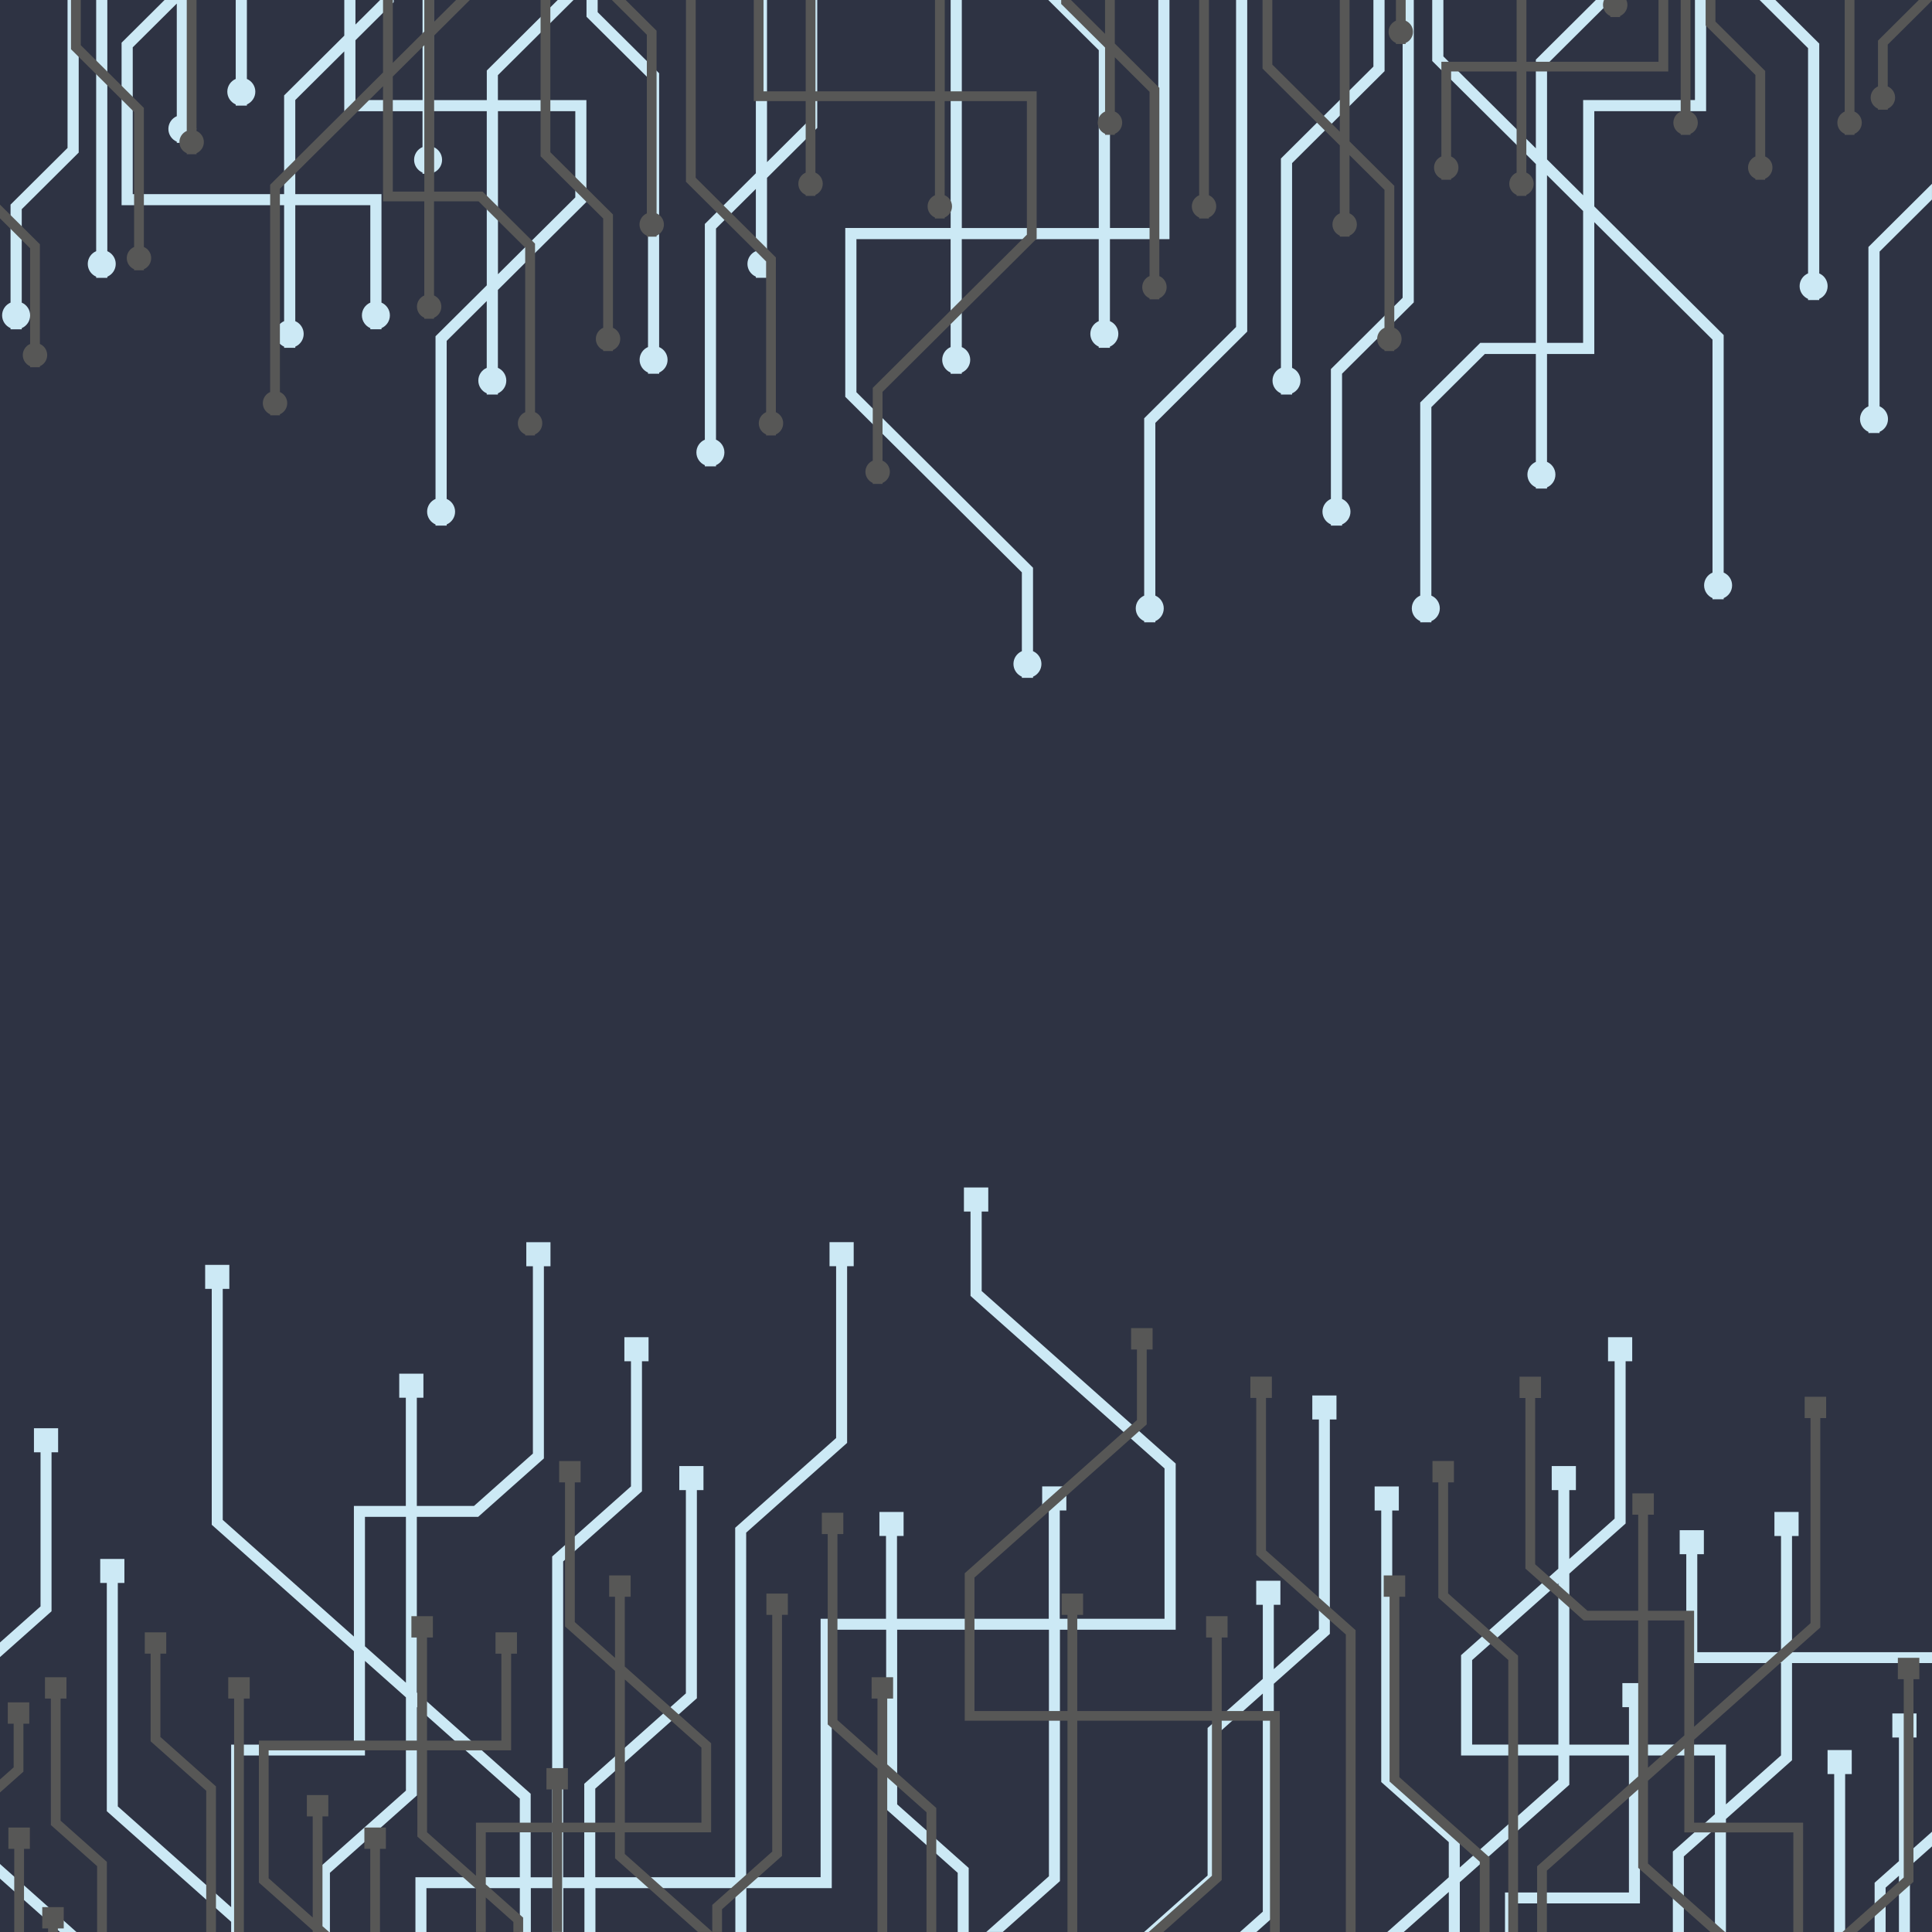 <?xml version="1.0" encoding="utf-8"?>
<!-- Generator: Adobe Illustrator 24.3.0, SVG Export Plug-In . SVG Version: 6.00 Build 0)  -->
<svg version="1.1" id="Layer_1" xmlns="http://www.w3.org/2000/svg" xmlns:xlink="http://www.w3.org/1999/xlink" x="0px" y="0px"
	 viewBox="0 0 595.28 595.28" style="enable-background:new 0 0 595.28 595.28;" xml:space="preserve">
<style type="text/css">
	.st0{fill:#2E3343;}
	.st1{fill:#CCE9F5;}
	.st2{fill:#575756;}
</style>
<rect x="0" y="0" class="st0" width="595.28" height="595.28"/>
<g>
	<g>
		<path class="st1" d="M413.51,153.73v-38.59l22.1-21.97V0h-3.44v91.75l-22.1,21.97v40.01c-1.53,0.66-2.6,2.17-2.6,3.93
			s1.07,3.27,2.6,3.93v0.36h1.72c0,0,0,0,0,0s0,0,0,0h1.72v-0.36c1.53-0.66,2.59-2.17,2.59-3.93
			C416.1,155.9,415.03,154.39,413.51,153.73z"/>
		<path class="st1" d="M560.54,84.24V13.43L547.03,0h-4.87l14.93,14.84v69.39c-1.53,0.66-2.6,2.17-2.6,3.93s1.07,3.27,2.6,3.93v0.36
			h3.44V92.1c1.53-0.66,2.59-2.17,2.59-3.93S562.07,84.9,560.54,84.24z"/>
		<path class="st1" d="M531.09,176.42v-73.19L491.23,63.6V34.26h34.45V0h-3.44v30.83h-34.45v29.34l-11.12-11.05V19.79L496.57,0
			h-4.87l-18.48,18.37V45.7l-28.49-28.32V0h-3.44v18.8l31.94,31.74v55.11h-17.15l-18.49,18.37v59.5c-1.53,0.66-2.59,2.17-2.59,3.93
			c0,1.76,1.07,3.27,2.59,3.93v0.36h1.72c0,0,0,0,0,0l0,0h1.72v-0.36c1.53-0.66,2.6-2.17,2.6-3.93c0-1.76-1.07-3.27-2.6-3.93v-58.08
			l16.47-16.37h15.72v33.24c-1.53,0.66-2.6,2.17-2.6,3.93s1.07,3.27,2.6,3.93v0.36h1.72c0,0,0,0,0,0l0,0h1.72v-0.36
			c1.53-0.66,2.59-2.17,2.59-3.93s-1.07-3.27-2.59-3.93v-33.24h14.57V68.45l36.42,36.2v71.78c-1.53,0.66-2.59,2.17-2.59,3.93
			c0,1.76,1.07,3.27,2.59,3.93v0.36h1.72c0,0,0,0,0,0c0,0,0,0,0,0h1.72v-0.36c1.53-0.66,2.6-2.17,2.6-3.93
			C533.69,178.59,532.62,177.08,531.09,176.42z M487.78,105.65h-11.12V53.97l11.12,11.05V105.65z"/>
		<path class="st1" d="M579.13,125.2V77.52l16.14-16.05v-4.84L575.69,76.1v49.1c-1.53,0.66-2.59,2.17-2.59,3.93
			c0,1.76,1.07,3.27,2.59,3.93v0.36h1.72l0,0l0,0h1.72v-0.36c1.53-0.66,2.59-2.17,2.59-3.93
			C581.73,127.37,580.66,125.86,579.13,125.2z"/>
		<path class="st1" d="M398.11,113.34V50.26l28.5-28.33V0h-3.44v20.51l-28.5,28.33v64.5c-1.53,0.66-2.59,2.17-2.59,3.93
			c0,1.76,1.07,3.27,2.59,3.93v0.36h1.72c0,0,0,0,0,0c0,0,0,0,0,0h1.72v-0.36c1.53-0.66,2.59-2.17,2.59-3.93
			C400.71,115.51,399.64,114,398.11,113.34z"/>
		<path class="st1" d="M384.29,102.17V0h-3.44v100.75l-28.31,28.13v54.64c-1.53,0.66-2.6,2.17-2.6,3.93c0,1.76,1.07,3.27,2.6,3.93
			v0.36h1.72l0,0c0,0,0,0,0,0h1.72v-0.36c1.53-0.66,2.59-2.17,2.59-3.93s-1.07-3.27-2.59-3.93v-53.22L384.29,102.17z"/>
		<path class="st1" d="M341.99,98.95V73.68h18.34V0h-3.44v70.25h-14.89v-56.2L327.86,0h-4.87l15.56,15.47v54.79h-42.2V0h-3.44v70.25
			h-32.47v52.02l54.41,54.08v24.29c-1.53,0.66-2.59,2.17-2.59,3.93c0,1.76,1.07,3.27,2.59,3.93v0.36h3.44v-0.36
			c1.53-0.66,2.59-2.17,2.59-3.93c0-1.76-1.07-3.27-2.59-3.93v-25.71l-54.41-54.08V73.68h29.02v33.26
			c-1.53,0.66-2.59,2.17-2.59,3.93c0,1.76,1.07,3.27,2.59,3.93v0.36h1.72l0,0l0,0h1.72v-0.36c1.53-0.66,2.6-2.17,2.6-3.93
			c0-1.76-1.07-3.27-2.6-3.93V73.68h42.2v25.27c-1.53,0.66-2.59,2.17-2.59,3.93c0,1.76,1.07,3.27,2.59,3.93v0.36h1.72l0,0
			c0,0,0,0,0,0h1.72v-0.36c1.53-0.66,2.6-2.17,2.6-3.93C344.59,101.12,343.52,99.61,341.99,98.95z"/>
		<path class="st1" d="M72.63,0v24.32c-1.53,0.66-2.59,2.17-2.59,3.93c0,1.76,1.07,3.27,2.59,3.93v0.36h1.72c0,0,0,0,0,0
			c0,0,0,0,0,0h1.72v-0.36c1.53-0.66,2.6-2.17,2.6-3.93c0-1.76-1.07-3.27-2.6-3.93V0H72.63z"/>
		<path class="st1" d="M203.09,106.94V22.58L184.15,3.75V0h-3.44v5.16l18.95,18.83v82.94c-1.53,0.66-2.59,2.17-2.59,3.93
			c0,1.76,1.07,3.27,2.59,3.93v0.36h1.72l0,0c0,0,0,0,0,0h1.72v-0.36c1.53-0.66,2.59-2.17,2.59-3.93
			C205.69,109.11,204.62,107.6,203.09,106.94z"/>
		<path class="st1" d="M153.43,23.14L176.71,0h-4.87l-21.85,21.72v9.12h-16.36V0h-3.44v30.83h-20.67V12.4l11.8-11.73V0h-4.2
			l-7.6,7.56V0h-3.44v10.98L87.54,29.4v30.41H40.9V14.58L54.47,1.1v34.7c-1.53,0.66-2.59,2.17-2.59,3.93c0,1.76,1.07,3.27,2.59,3.93
			v0.36h1.72c0,0,0,0,0,0c0,0,0,0,0,0h1.72v-0.36c1.53-0.66,2.59-2.17,2.59-3.93c0-1.76-1.07-3.27-2.59-3.93V0H50.7L37.46,13.16
			v50.07h50.08v35.72c-1.53,0.66-2.59,2.17-2.59,3.93c0,1.76,1.07,3.27,2.59,3.93v0.36h1.72l0,0c0,0,0,0,0,0h1.72v-0.36
			c1.53-0.66,2.59-2.17,2.59-3.93c0-1.76-1.07-3.27-2.59-3.93V63.23h23.12v30.01c-1.53,0.66-2.59,2.17-2.59,3.93
			c0,1.76,1.07,3.27,2.59,3.93v0.36h1.72l0,0c0,0,0,0,0,0h1.72v-0.36c1.53-0.66,2.59-2.17,2.59-3.93c0-1.76-1.07-3.27-2.59-3.93
			V59.81H90.98V30.82l15.09-14.99v18.44h24.11v11.05c-1.53,0.66-2.59,2.17-2.59,3.93c0,1.76,1.07,3.27,2.59,3.93v0.36h1.72l0,0
			c0,0,0,0,0,0h1.72v-0.36c1.53-0.66,2.59-2.17,2.59-3.93c0-1.76-1.07-3.27-2.59-3.93V34.26h16.36v53.66l-15.79,15.69v50.12
			c-1.53,0.66-2.59,2.17-2.59,3.93c0,1.76,1.07,3.27,2.59,3.93v0.36h1.72c0,0,0,0,0,0h0h1.72v-0.36c1.53-0.66,2.59-2.17,2.59-3.93
			c0-1.76-1.07-3.27-2.59-3.93v-48.7l12.34-12.27v20.58c-1.53,0.66-2.59,2.17-2.59,3.93c0,1.76,1.07,3.27,2.59,3.93v0.36h1.72
			c0,0,0,0,0,0c0,0,0,0,0,0h1.72v-0.36c1.53-0.66,2.59-2.17,2.59-3.93c0-1.76-1.07-3.27-2.59-3.93V89.33l27.27-27.11V30.84h-27.27
			V23.14z M177.26,34.26v26.55l-23.83,23.68V34.26H177.26z"/>
		<path class="st1" d="M24.25,47.01V0h-3.44v45.59L3.25,63.04v30.2c-1.53,0.66-2.6,2.17-2.6,3.93c0,1.76,1.07,3.27,2.6,3.93v0.36
			h1.72l0,0c0,0,0,0,0,0H6.7v-0.36c1.53-0.66,2.59-2.17,2.59-3.93c0-1.76-1.07-3.27-2.59-3.93V64.46L24.25,47.01z"/>
		<path class="st1" d="M33.07,77.39V0h-3.44v77.39c-1.53,0.66-2.59,2.17-2.59,3.93c0,1.76,1.07,3.27,2.59,3.93v0.36h3.44v-0.36
			c1.53-0.66,2.59-2.17,2.59-3.93C35.66,79.56,34.59,78.06,33.07,77.39z"/>
		<path class="st1" d="M251.81,39.4V0h-3.44v37.98l-12.04,11.97V0h-3.44v53.38l-15.72,15.63v66.46c-1.53,0.66-2.6,2.17-2.6,3.93
			c0,1.76,1.07,3.27,2.6,3.93v0.36h1.72c0,0,0,0,0,0h0h1.72v-0.36c1.53-0.66,2.59-2.17,2.59-3.93c0-1.76-1.07-3.27-2.59-3.93V70.42
			l12.28-12.21v19.17c-1.53,0.66-2.59,2.17-2.59,3.93c0,1.76,1.07,3.27,2.59,3.93v0.36h3.44v-0.36c1.53-0.66,2.6-2.17,2.6-3.93
			c0-1.76-1.07-3.27-2.6-3.93V54.8L251.81,39.4z"/>
	</g>
	<g>
		<path class="st2" d="M12.29,105.97V75.26L0,63.05v4.23l9.28,9.22v29.48c-1.33,0.58-2.26,1.89-2.26,3.43
			c0,1.54,0.93,2.85,2.26,3.43v0.31h1.5c0,0,0,0,0,0h0h1.5v-0.31c1.33-0.58,2.26-1.89,2.26-3.43S13.62,106.55,12.29,105.97z"/>
		<path class="st2" d="M202.3,65.75V9.47L192.78,0h-4.25l10.77,10.7v55.05c-1.33,0.58-2.26,1.89-2.26,3.43
			c0,1.54,0.93,2.85,2.26,3.43v0.31h1.5c0,0,0,0,0,0c0,0,0,0,0,0h1.5v-0.31c1.33-0.58,2.26-1.89,2.26-3.43
			C204.56,67.64,203.63,66.33,202.3,65.75z"/>
		<path class="st2" d="M188.86,101V66.08l-19.29-19.17V0h-3.01v48.15l19.29,19.17V101c-1.33,0.58-2.26,1.89-2.26,3.43
			c0,1.54,0.93,2.85,2.26,3.43v0.31h1.5h0h0h1.5v-0.31c1.33-0.58,2.26-1.89,2.26-3.43C191.13,102.89,190.19,101.57,188.86,101z"/>
		<path class="st2" d="M239.06,127V79.32l-24.7-24.55V0h-3.01v56l24.7,24.55V127c-1.33,0.58-2.26,1.89-2.26,3.43
			c0,1.54,0.93,2.85,2.26,3.43v0.31h1.5c0,0,0,0,0,0l0,0h1.5v-0.31c1.33-0.58,2.26-1.89,2.26-3.43
			C241.33,128.89,240.39,127.58,239.06,127z"/>
		<path class="st2" d="M291.1,0h-3.01v28.15h-36.83V0h-3.01v28.15h-13V0h-3.01v31.14h16v22.05c-1.33,0.58-2.26,1.89-2.26,3.43
			c0,1.54,0.93,2.85,2.26,3.43v0.31h1.5l0,0c0,0,0,0,0,0h1.5v-0.31c1.33-0.58,2.26-1.89,2.26-3.43c0-1.54-0.93-2.85-2.26-3.43V31.14
			h36.83v29.02c-1.33,0.58-2.26,1.89-2.26,3.43c0,1.54,0.93,2.85,2.26,3.43v0.31h1.5c0,0,0,0,0,0h0h1.5v-0.31
			c1.33-0.58,2.26-1.89,2.26-3.43c0-1.54-0.93-2.85-2.26-3.43V31.14h25.33v41.17l-47.49,47.2v22.43c-1.33,0.58-2.26,1.89-2.26,3.43
			c0,1.54,0.93,2.85,2.26,3.43v0.31h3.01v-0.31c1.33-0.58,2.26-1.89,2.26-3.43c0-1.54-0.93-2.85-2.26-3.43v-21.2l47.49-47.2V28.15
			H291.1V0z"/>
		<path class="st2" d="M44.33,76.1V33.25L24.89,13.93V0h-3.01v15.17l19.44,19.32V76.1c-1.33,0.58-2.26,1.89-2.26,3.43
			c0,1.54,0.93,2.85,2.26,3.43v0.31h1.5l0,0c0,0,0,0,0,0h1.5v-0.31c1.33-0.58,2.26-1.89,2.26-3.43
			C46.59,77.99,45.66,76.67,44.33,76.1z"/>
		<path class="st2" d="M164.85,127V75.07l-16.13-16.03h-14.96V10.95L144.76,0h-4.25l-6.76,6.72V0h-3.01v9.71l-9.71,9.65V0h-3.01
			v22.34L83.24,56.92v63.87c-1.33,0.58-2.26,1.89-2.26,3.43c0,1.54,0.93,2.85,2.26,3.43v0.31h1.5c0,0,0,0,0,0c0,0,0,0,0,0h1.5v-0.31
			c1.33-0.58,2.26-1.89,2.26-3.43c0-1.54-0.93-2.85-2.26-3.43V58.16l31.78-31.59v35.46h12.71v29.01c-1.33,0.58-2.26,1.89-2.26,3.43
			c0,1.54,0.93,2.85,2.26,3.43v0.31h1.5l0,0l0,0h1.5V97.9c1.33-0.58,2.26-1.89,2.26-3.43c0-1.54-0.93-2.85-2.26-3.43V62.03h13.72
			l14.37,14.28V127c-1.33,0.58-2.26,1.89-2.26,3.43c0,1.54,0.93,2.85,2.26,3.43v0.31h1.5c0,0,0,0,0,0l0,0h1.5v-0.31
			c1.33-0.58,2.26-1.89,2.26-3.43C167.11,128.89,166.18,127.58,164.85,127z M130.74,59.04h-9.71V23.58l9.71-9.65V59.04z"/>
		<path class="st2" d="M60.55,40.35V0h-3.01v40.35c-1.33,0.58-2.26,1.89-2.26,3.43s0.93,2.85,2.26,3.43v0.31h3.01v-0.31
			c1.33-0.58,2.26-1.89,2.26-3.43C62.82,42.25,61.88,40.93,60.55,40.35z"/>
		<path class="st2" d="M493.91,1.51c0,1.54,0.93,2.85,2.26,3.43v0.31h1.5l0,0c0,0,0,0,0,0h1.5V4.94c1.33-0.58,2.26-1.89,2.26-3.43
			c0-0.54-0.12-1.05-0.33-1.51h-6.88C494.03,0.46,493.91,0.97,493.91,1.51z"/>
		<path class="st2" d="M514.02,22.02V0h-3.01v19.03h-40.7V0h-3.01v19.03h-23.19v29.18c-1.33,0.58-2.26,1.89-2.26,3.43
			c0,1.54,0.93,2.85,2.26,3.43v0.31h1.5l0,0l0,0h1.5v-0.31c1.33-0.58,2.26-1.89,2.26-3.43c0-1.54-0.93-2.85-2.26-3.43V22.02h20.18
			v31.17c-1.33,0.58-2.26,1.89-2.26,3.43c0,1.54,0.93,2.85,2.26,3.43v0.31h1.5c0,0,0,0,0,0s0,0,0,0h1.5v-0.31
			c1.33-0.58,2.26-1.89,2.26-3.43c0-1.54-0.93-2.85-2.26-3.43V22.02H514.02z"/>
		<path class="st2" d="M429.6,101V57.26l-13.78-13.69V0h-3.01v40.57l-20.79-20.67V0h-3.01v21.14l23.8,23.65v20.95
			c-1.33,0.58-2.26,1.89-2.26,3.43c0,1.54,0.93,2.85,2.26,3.43v0.31h1.5c0,0,0,0,0,0c0,0,0,0,0,0h1.5v-0.31
			c1.33-0.58,2.26-1.89,2.26-3.43c0-1.54-0.93-2.85-2.26-3.43V47.79l10.77,10.71V101c-1.33,0.58-2.26,1.89-2.26,3.43
			c0,1.54,0.93,2.85,2.26,3.43v0.31h1.5c0,0,0,0,0,0h0h1.5v-0.31c1.33-0.58,2.26-1.89,2.26-3.43
			C431.87,102.89,430.93,101.57,429.6,101z"/>
		<path class="st2" d="M372.49,60.16V0h-3.01v60.16c-1.33,0.58-2.26,1.89-2.26,3.43c0,1.54,0.93,2.85,2.26,3.43v0.31h1.5
			c0,0,0,0,0,0h0h1.5v-0.31c1.33-0.58,2.26-1.89,2.26-3.43C374.75,62.06,373.82,60.74,372.49,60.16z"/>
		<path class="st2" d="M433.11,6.38V0h-3.01v6.38c-1.33,0.58-2.26,1.89-2.26,3.43s0.93,2.85,2.26,3.43v0.31h1.5h0h0h1.5v-0.31
			c1.33-0.58,2.26-1.89,2.26-3.43S434.44,6.96,433.11,6.38z"/>
		<path class="st2" d="M571.39,34.38V0h-3.01v34.38c-1.33,0.58-2.26,1.89-2.26,3.43c0,1.54,0.93,2.85,2.26,3.43v0.31h3.01v-0.31
			c1.33-0.58,2.26-1.89,2.26-3.43C573.65,36.27,572.72,34.96,571.39,34.38z"/>
		<path class="st2" d="M581.64,26.63V13.74l13.64-13.55V0h-4.07l-12.57,12.5v14.13c-1.33,0.58-2.26,1.89-2.26,3.43
			c0,1.54,0.93,2.85,2.26,3.43v0.31h3.01v-0.31c1.33-0.58,2.26-1.89,2.26-3.43C583.91,28.52,582.97,27.21,581.64,26.63z"/>
		<path class="st2" d="M520.86,34.38V0h-3.01v34.38c-1.33,0.58-2.26,1.89-2.26,3.43c0,1.54,0.93,2.85,2.26,3.43v0.31h3.01v-0.31
			c1.33-0.58,2.26-1.89,2.26-3.43C523.13,36.27,522.2,34.96,520.86,34.38z"/>
		<path class="st2" d="M543.88,48.21V21.86L528.55,6.63V0h-3.01v7.86l15.32,15.23v25.12c-1.33,0.58-2.26,1.89-2.26,3.43
			c0,1.54,0.93,2.85,2.26,3.43v0.31h1.5l0,0c0,0,0,0,0,0h1.5v-0.31c1.33-0.58,2.26-1.89,2.26-3.43
			C546.14,50.1,545.21,48.79,543.88,48.21z"/>
		<path class="st2" d="M357.21,85.06v-58l-13.72-13.64V0h-3.01v10.43L329.99,0h-3.02v1.22l13.52,13.43v19.72
			c-1.33,0.58-2.26,1.89-2.26,3.43c0,1.54,0.93,2.85,2.26,3.43v0.31h3.01v-0.31c1.33-0.58,2.26-1.89,2.26-3.43
			c0-1.54-0.93-2.85-2.26-3.43V17.65L354.2,28.3v56.76c-1.33,0.58-2.26,1.89-2.26,3.43c0,1.54,0.93,2.85,2.26,3.43v0.31h1.5
			c0,0,0,0,0,0l0,0h1.5v-0.31c1.33-0.58,2.26-1.89,2.26-3.43C359.47,86.95,358.54,85.64,357.21,85.06z"/>
	</g>
	<g>
		<polygon class="st1" points="12.49,494.96 0,506.07 0,510.58 15.88,496.46 15.88,447.47 17.91,447.47 17.91,440.06 15.88,440.06 
			15.88,440.06 12.49,440.06 12.49,440.06 10.46,440.06 10.46,447.47 12.49,447.47 		"/>
		<polygon class="st1" points="0,574.33 0,578.84 18.48,595.28 23.56,595.28 		"/>
		<path class="st1" d="M32.92,558.07l38.3,34.07v3.14h3.39V540.9h37.84v-29.14l12.62,11.22v28.73l-26.81,23.84v19.73h3.39v-18.23
			l26.81-23.84v-27.22l31.7,28.19v24.23h-32.16v16.87h3.39v-13.51h28.78v13.51h3.39v-13.51h6.62v13.51h3.39v-13.51h6.5v13.51h3.39
			v-13.51h43.11v13.51h3.39v-13.51h26.32v-79.62h16.76v55.3l22.04,19.6v18.23h3.39v-19.73l-22.04-19.6v-53.8h46.76v75.95
			l-19.31,17.17h5.08l17.62-15.67v-77.46h35.67v-51.19l-59.78-53.16v-24.5h2.03v-7.41H297v7.41h2.03v26l59.78,53.16v46.32h-32.28
			v-33.37h2.03v-7.41h-2.03l0,0h-3.39l0,0h-2.03v7.41h2.03v33.37h-46.76v-25.51h2.03v-7.41h-2.03l0,0h-3.39l0,0h-2.03v7.41h2.03
			v25.51h-20.15v79.62h-22.93V472.23l31.1-27.65v-54.44h2.03v-7.41h-7.45v7.41h2.03v52.94l-31.1,27.65v107.68h-43.11v-27.3
			l31.31-27.85v-64.13h2.03v-7.41h-7.45v7.41h2.03v62.63l-31.31,27.85v28.81h-6.5v-97.33l24.28-21.6v-40.06h2.03v-7.41h-2.03v0
			h-3.39v0h-2.03v7.41h2.03v38.55l-24.28,21.6v98.84h-6.62v-25.73l-35.08-31.2v-54.12h18.9l20.25-18v-59.22h2.03v-7.41h-7.45v7.41
			h2.03v57.72l-18.15,16.14h-17.61v-33.35h2.03v-7.41h-2.03l0,0h-3.39l0,0h-2.03v7.41h2.03v33.35h-16v40.24l-40.41-35.94v-71.18
			h2.03v-7.41h-7.45v7.41h2.03v72.68l43.8,38.95v28.79H71.22v50.08l-34.92-31.05v-68.84h2.03v-7.41h-2.03l0,0h-3.39l0,0h-2.03v7.41
			h2.03V558.07z M112.45,467.36h12.62v51.11l-12.62-11.22V467.36z"/>
		<polygon class="st1" points="357.59,595.28 375.47,579.38 375.47,533.93 389.09,521.81 389.09,589.01 382.05,595.28 
			387.13,595.28 392.48,590.52 392.48,518.8 409.75,503.43 409.75,437.37 411.79,437.37 411.79,429.97 409.75,429.97 409.75,429.97 
			406.37,429.97 406.37,429.97 404.34,429.97 404.34,437.37 406.37,437.37 406.37,501.93 392.48,514.28 392.48,494.46 
			394.51,494.46 394.51,487.05 387.06,487.05 387.06,494.46 389.09,494.46 389.09,517.29 372.08,532.42 372.08,577.88 
			352.52,595.28 		"/>
		<path class="st1" d="M595.28,509.06h-43.13v-35.79h2.03v-7.41h-2.03l0,0h-3.39l0,0h-2.03v7.41h2.03v35.79h-25.8v-30.18h2.03v-7.41
			h-2.03v0h-3.39v0h-2.03v7.41h2.03v33.54h29.19v28.44l-16.97,15.09v-18.42H505.3V526h2.03v-7.41h-2.03v0h-3.39v0h-2.03V526h2.03
			v11.54h-18.37v-52.69l17.34-15.43v-50h2.03v-7.41h-2.03v0h-3.39v0h-2.03v7.41h2.03v48.5l-13.96,12.41v-21.21h2.03v-7.41h-7.45
			v7.41h2.03v24.22l-29.96,26.64v30.91h29.96v7.51l-30.36,27v-9.33l-20.81-18.51v-82.15h2.03v-7.41h-2.03l0,0h-3.39l0,0h-2.03v7.41
			h2.03v83.66l20.81,18.51v10.84l-18.95,16.86h5.08l13.88-12.34v12.34h3.39v-15.35l33.74-30.01v-9.02h18.37v42.2h-38.19v12.18h3.39
			v-8.81h38.19V540.9h23.1v18.07l-12.96,11.53v24.78h3.39V572l9.58-8.52v31.79h3.39v-34.8l20.36-18.11v-29.95h43.13V509.06z
			 M480.16,537.53h-26.57v-26.04l26.57-23.63V537.53z"/>
		<polygon class="st1" points="595.28,564.38 588.48,570.43 588.48,535.35 590.51,535.35 590.51,527.94 583.06,527.94 
			583.06,535.35 585.09,535.35 585.09,573.44 577.6,580.1 577.6,595.28 580.99,595.28 580.99,581.61 585.09,577.96 585.09,595.28 
			588.48,595.28 588.48,574.95 595.28,568.9 		"/>
		<polygon class="st1" points="568.52,595.28 568.52,546.62 570.55,546.62 570.55,539.22 563.1,539.22 563.1,546.62 565.14,546.62 
			565.14,595.28 		"/>
	</g>
	<g>
		<polygon class="st2" points="328.91,595.28 331.92,595.28 331.92,530.18 373.42,530.18 373.42,577.94 353.93,595.28 
			358.44,595.28 376.43,579.28 376.43,530.18 391.31,530.18 391.31,595.28 394.32,595.28 394.32,527.2 376.43,527.2 376.43,504.54 
			378.23,504.54 378.23,497.97 376.43,497.97 376.43,497.97 373.42,497.97 373.42,497.97 371.62,497.97 371.62,504.54 
			373.42,504.54 373.42,527.2 331.92,527.2 331.92,497.57 333.72,497.57 333.72,491 331.92,491 331.92,491 328.91,491 328.91,491 
			327.1,491 327.1,497.57 328.91,497.57 328.91,527.2 300.25,527.2 300.25,486.08 353.32,438.88 353.32,415.8 355.13,415.8 
			355.13,409.22 348.51,409.22 348.51,415.8 350.31,415.8 350.31,437.54 297.25,484.74 297.25,530.18 328.91,530.18 		"/>
		<polygon class="st2" points="443.17,492.3 464.73,511.47 464.73,595.28 467.73,595.28 467.73,510.14 446.18,490.96 446.18,456.74 
			447.98,456.74 447.98,450.16 446.18,450.16 446.18,450.16 443.17,450.16 443.17,450.16 441.37,450.16 441.37,456.74 
			443.17,456.74 		"/>
		<polygon class="st2" points="387.07,479.07 414.67,503.62 414.67,595.28 417.68,595.28 417.68,502.28 390.07,477.73 
			390.07,430.73 391.88,430.73 391.88,424.16 385.26,424.16 385.26,430.73 387.07,430.73 		"/>
		<path class="st2" d="M470.01,483.31l17.97,15.98h16.78v48.05l-31.15,27.7v20.24h3.01v-18.91l28.14-25.03v24.17l22.23,19.77h4.51
			l-23.73-21.1v-25.5l11.2-9.96v25.87h33.59v30.69h3.01V561.6h-33.59v-25.56l38.88-34.58v-64.52h1.8v-6.57h-6.61v6.57h1.8v63.19
			l-35.87,31.91V496.3h-14.21V466.7h1.8v-6.57h-1.8l0,0h-3.01l0,0h-1.8v6.57h1.8v29.61h-15.63l-16.12-14.33v-51.24h1.8v-6.57h-6.61
			v6.57h1.8V483.31z M507.77,499.29h11.2v35.41l-11.2,9.96V499.29z"/>
		<polygon class="st2" points="586.57,578.49 567.69,595.28 572.2,595.28 589.57,579.82 589.57,517.38 591.38,517.38 591.38,510.8 
			589.57,510.8 589.57,510.8 586.57,510.8 586.57,510.8 584.76,510.8 584.76,517.38 586.57,517.38 		"/>
		<polygon class="st2" points="428.15,548.92 455.95,573.64 455.95,595.28 458.96,595.28 458.96,572.3 431.16,547.58 431.16,491.98 
			432.96,491.98 432.96,485.41 426.35,485.41 426.35,491.98 428.15,491.98 		"/>
		<polygon class="st2" points="255.03,531.32 270.36,544.96 270.36,595.28 273.37,595.28 273.37,547.64 285.47,558.39 
			285.47,595.28 288.48,595.28 288.48,557.06 273.37,543.63 273.37,523.35 275.18,523.35 275.18,516.78 268.56,516.78 
			268.56,523.35 270.36,523.35 270.36,540.95 258.03,529.99 258.03,472.67 259.84,472.67 259.84,466.1 258.03,466.1 258.03,466.1 
			255.03,466.1 255.03,466.1 253.22,466.1 253.22,472.67 255.03,472.67 		"/>
		<path class="st2" d="M96.36,595.28h5.03l-2.03-1.8v-33.82h1.8v-6.57h-6.61v6.57h1.8v31.15l-13.58-12.08V539.3h45.83v26.58
			l18.07,16.07v13.32h3.01v-10.64l8.5,7.56v3.08h3.01v-4.42l-11.51-10.24v-16.04h20.51v30.69h3.01v-30.69h16.31v8l25.51,22.69h7.45
			v-7l18.48-16.43v-74.27h1.8V491h-1.8v0h-3.01v0h-1.8v6.57h1.8v72.93l-18.48,16.43v8.28l-26.95-23.97v-6.67h26.6v-27.44
			l-26.6-23.65v-21.5h1.8v-6.57h-6.62v6.57h1.8v18.83l-12.39-11.02v-43.05h1.8v-6.57h-1.8v0h-3.01v0h-1.8v6.57h1.8v44.39l15.4,13.69
			v46.77h-16.31v-10.24h1.8v-6.57h-1.8v0h-3.01v0h-1.8v6.57h1.8v10.24h-23.52v16.36l-15.07-13.4V539.3h25.91v-29.78h1.8v-6.57h-1.8
			l0,0h-3.01l0,0h-1.8v6.57h1.8v26.79h-22.91v-31.77h1.81v-6.57h-1.81l0,0h-3.01l0,0h-1.8v6.57h1.8v31.77H79.77v43.74l16.59,14.75
			V595.28z M192.53,517.49l23.59,20.98v23.12h-23.59V517.49z"/>
		<polygon class="st2" points="117.08,595.28 117.08,569.66 118.89,569.66 118.89,563.09 112.27,563.09 112.27,569.66 
			114.08,569.66 114.08,595.28 		"/>
		<polygon class="st2" points="15.67,562.32 29.92,574.99 29.92,595.28 32.93,595.28 32.93,573.66 18.67,560.98 18.67,523.35 
			20.48,523.35 20.48,516.78 13.86,516.78 13.86,523.35 15.67,523.35 		"/>
		<polygon class="st2" points="14.82,595.28 17.83,595.28 17.83,594.18 19.64,594.18 19.64,587.61 17.83,587.61 17.83,587.61 
			14.82,587.61 14.82,587.61 13.02,587.61 13.02,594.18 14.82,594.18 		"/>
		<polygon class="st2" points="72.13,595.28 75.14,595.28 75.14,523.35 76.94,523.35 76.94,516.78 70.33,516.78 70.33,523.35 
			72.13,523.35 		"/>
		<polygon class="st2" points="46.41,536.53 63.54,551.76 63.54,595.28 66.54,595.28 66.54,550.42 49.42,535.19 49.42,509.52 
			51.22,509.52 51.22,502.95 49.42,502.95 49.42,502.95 46.41,502.95 46.41,502.95 44.61,502.95 44.61,509.52 46.41,509.52 		"/>
		<polygon class="st2" points="2.59,569.66 4.39,569.66 4.39,595.28 7.4,595.28 7.4,569.66 9.2,569.66 9.2,563.09 2.59,563.09 		"/>
		<polygon class="st2" points="7.21,524.53 7.21,524.53 4.21,524.53 4.21,524.53 2.4,524.53 2.4,531.1 4.21,531.1 4.21,544.55 
			0,548.29 0,552.29 7.21,545.88 7.21,531.1 9.02,531.1 9.02,524.53 		"/>
	</g>
</g>
</svg>

